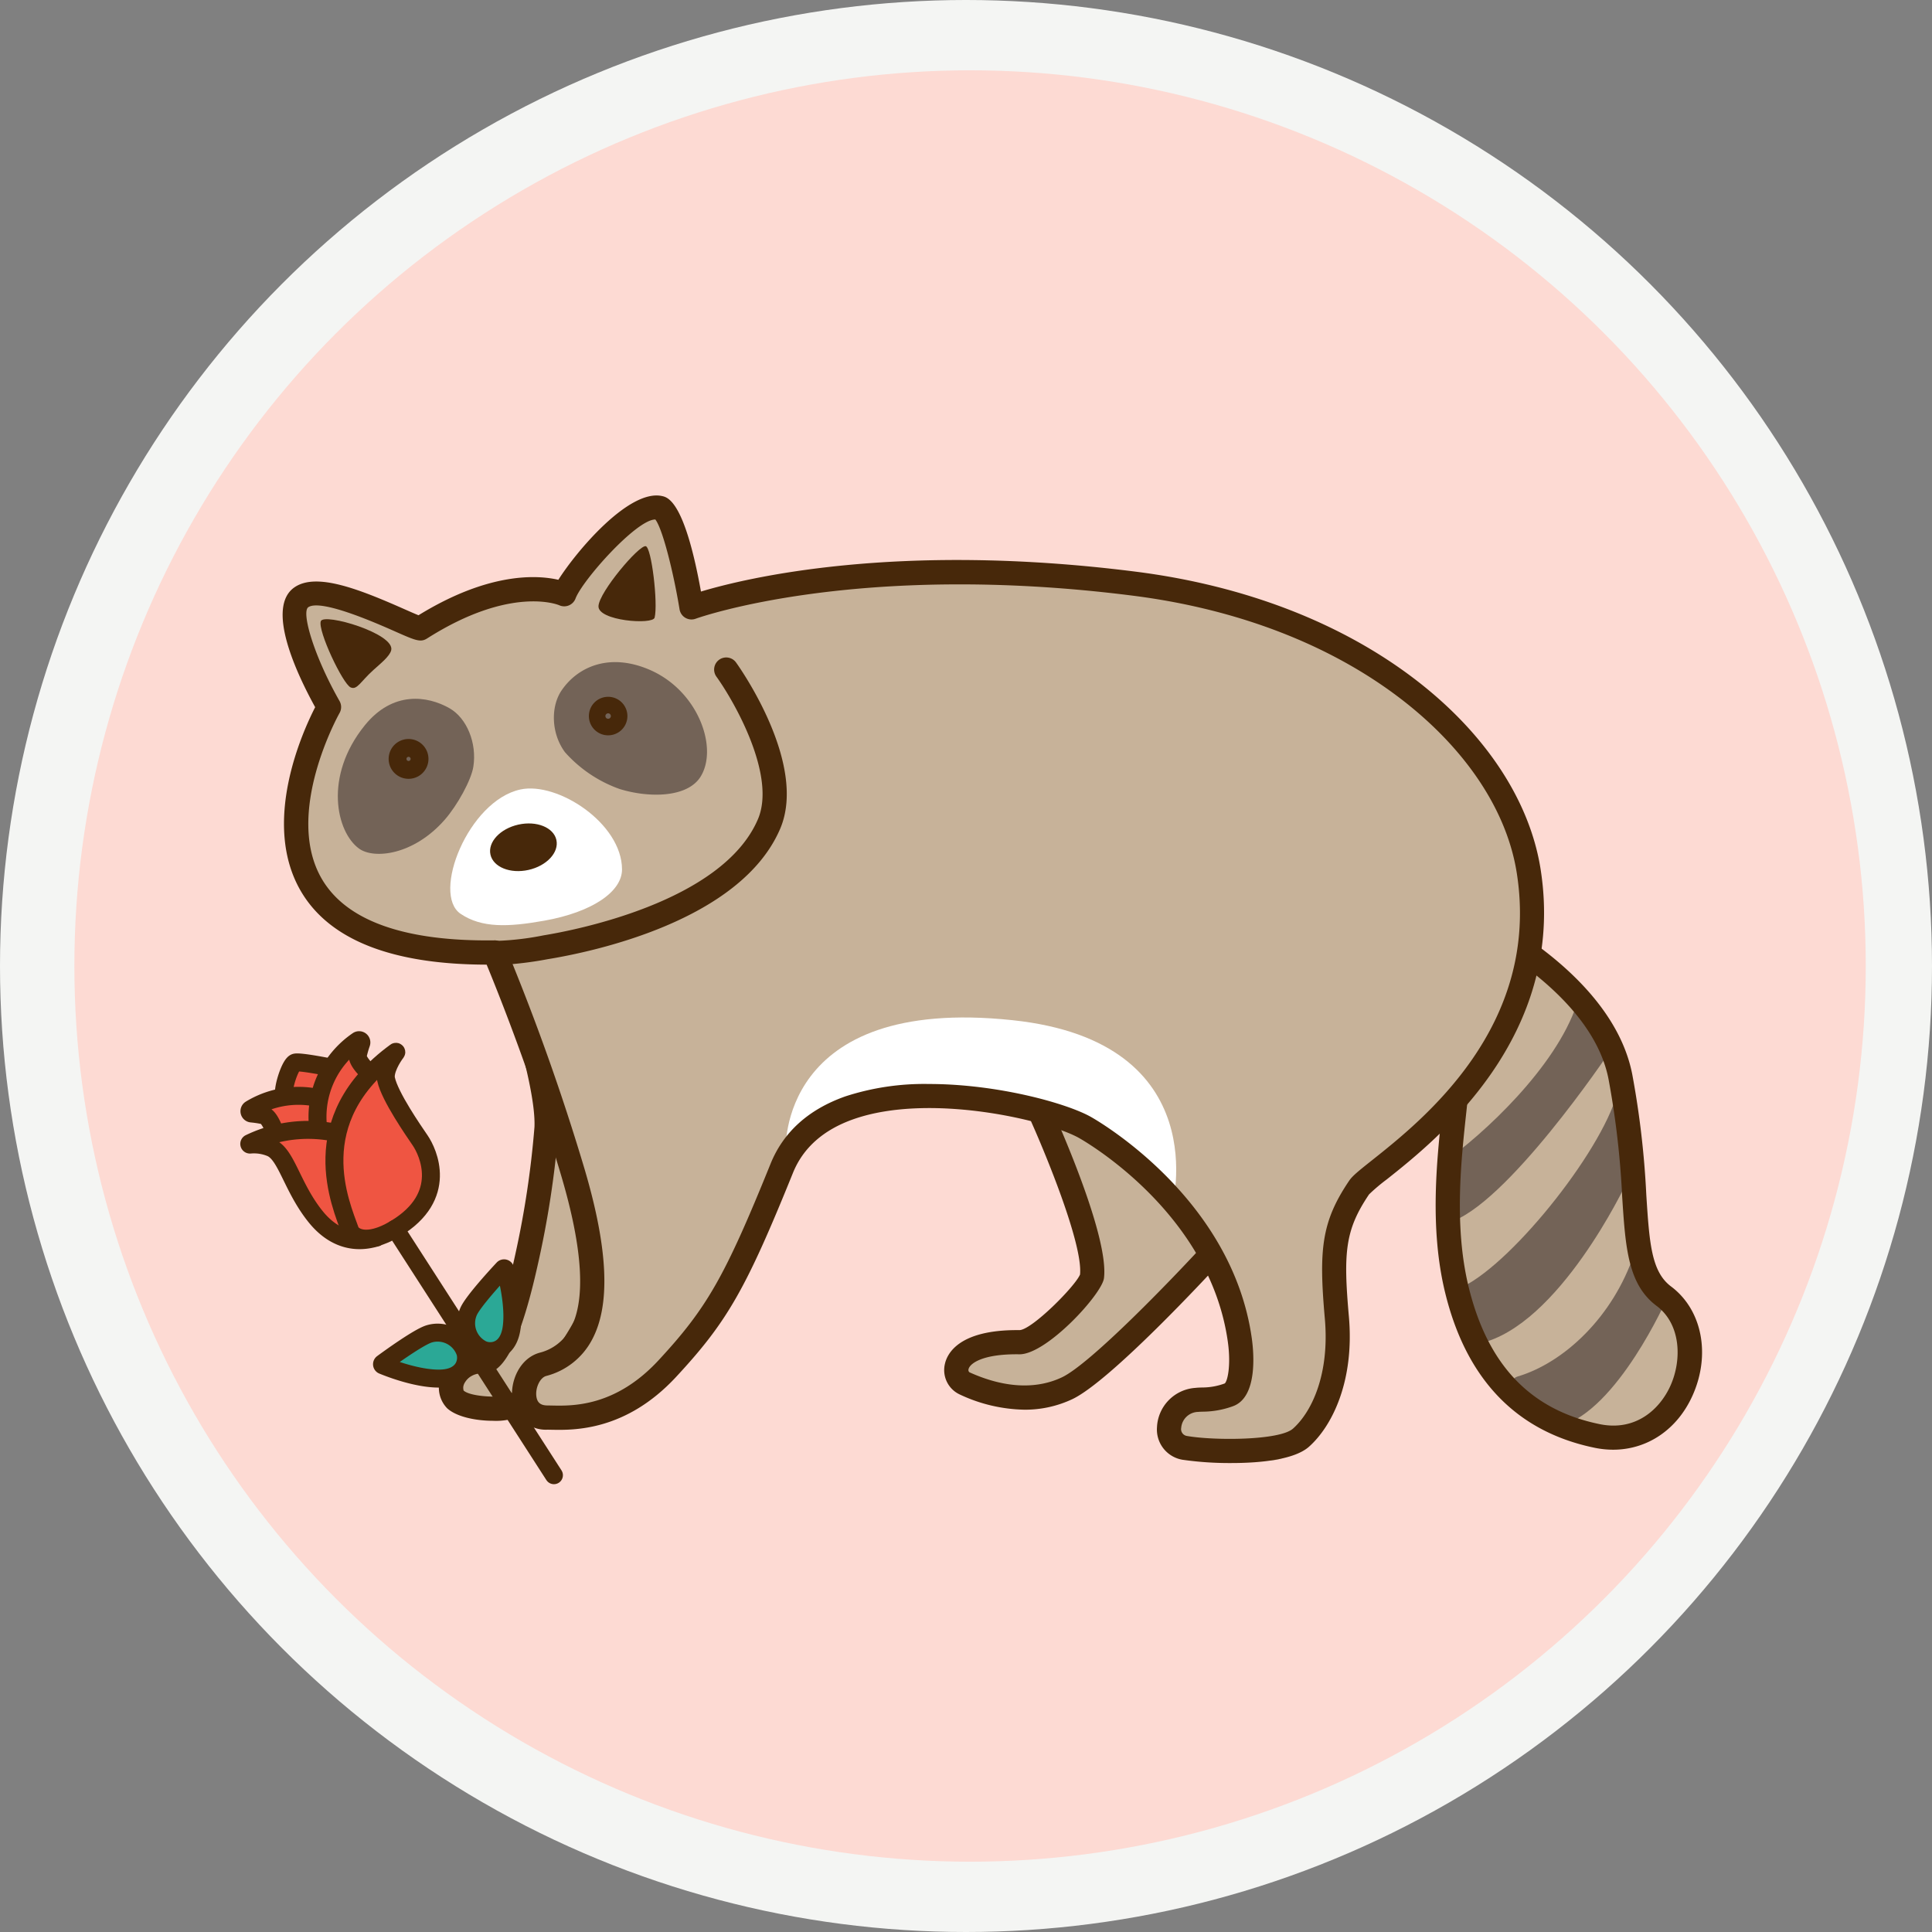 <svg xmlns="http://www.w3.org/2000/svg" width="322.58" height="322.58" viewBox="0 0 322.58 322.58"><rect x="0" y="0" width="322.58" height="322.58" fill="#808080" stroke="none"/><g transform="translate(-683.568 -734)"><circle cx="161.29" cy="161.29" r="161.29" transform="translate(683.568 734)" fill="#f4f5f3"/><circle cx="149.551" cy="149.551" r="149.551" transform="translate(695.986 745.739)" fill="#fddad3"/><path d="M945.334,870.831l7.9,31.707-8.762,38.08-5.664,5.353-.4,4.145,9.188.7,20.112-28.583-.146-14.911-5.135-22-2.343-10.526Z" transform="translate(-177.843 18.926)" fill="#c7b299"/><path d="M943.743,952.3c-2.857,0-6.088-.644-7.669-2.087a4.92,4.92,0,0,1-.936-5.482,7.069,7.069,0,0,1,6.776-4.347c.892-.6,3.106-4.6,5.563-16a156.6,156.6,0,0,0,3.172-21.131c.337-7.868-6.895-28.194-6.968-28.4a2.02,2.02,0,1,1,3.8-1.359c.31.864,7.57,21.282,7.2,29.931a161.156,161.156,0,0,1-3.525,23.021c-3.545,15.829-6.585,17.972-9.092,17.972h-.017a3.145,3.145,0,0,0-3.016,1.489,1.663,1.663,0,0,0-.21,1.346c1.178,1.071,6.4,1.271,7.6.685,13.23-7.831,19.081-33.041,18.9-38.066a2.019,2.019,0,0,1,4.036-.146c.214,5.889-5.761,32.741-20.9,41.7A10.312,10.312,0,0,1,943.743,952.3Z" transform="translate(-177.843 18.926)" fill="#47280a"/><path d="M1037.126,901.2l5.951,26.365-9.41,10.833-12.036,2.954.109,4.815,14.909,2.255,26.938-23.843L1053.3,911.461Z" transform="translate(-177.843 18.926)" fill="#c7b299"/><path d="M1105.474,873.39s22.626.652,25.915,21.816c4.653,29.954,2.49,29.882,7.826,36.285s4.269,27.392-9.6,24.546-19.643-8.142-25.335-27.352,2.548-35.9-2.433-38.039S1105.474,873.39,1105.474,873.39Z" transform="translate(-177.843 18.926)" fill="#c7b299"/><path d="M1124.659,882.8c-3.507,10.5-15.6,21.707-22.073,26.243-2.812,1.97.6,10.184.6,10.184,9.575-2.591,26.936-28.477,26.936-28.477S1126.308,877.862,1124.659,882.8Z" transform="translate(-177.843 18.926)" fill="#736357"/><path d="M1134.262,924.421c-3.507,10.5-11.7,18.188-19.468,20.486-3.292.974,2.843,9.44,7.1,8.287,9.575-2.592,17.832-21.289,17.832-21.289Z" transform="translate(-177.843 18.926)" fill="#736357"/><path d="M1131.127,898.621c-3.507,10.5-19.2,29.6-26.974,31.893,0,0-.034,9.824,4.275,8.877,13.276-2.918,24.449-26.618,24.449-26.618S1132.776,893.683,1131.127,898.621Z" transform="translate(-177.843 18.926)" fill="#736357"/><path d="M1130.748,957.127a15.166,15.166,0,0,1-3.054-.315c-13.088-2.685-21.508-11.448-25.026-26.045-2.586-10.731-1.353-22.093-.452-30.39.483-4.451,1.145-10.549.207-11.458a4.47,4.47,0,0,1-2.38-2.555c-2.087-5.244,2.781-17.01,3.778-19.315l.813-1.88,1.869.839c.979.441,24.024,10.981,27.441,28.447a148.845,148.845,0,0,1,2.344,20.092c.515,8.012.826,12.849,4.137,15.327,5.186,3.882,6.657,11.374,3.58,18.219C1141.44,953.8,1136.427,957.127,1130.748,957.127Zm-24.026-86.5c-1.971,5.068-3.878,11.855-2.926,14.247.12.3.224.346.257.361,3.7,1.584,3.094,7.153,2.179,15.582-.869,8-2.058,18.96.363,29.007,3.162,13.124,10.33,20.659,21.911,23.035,6.028,1.239,10.056-2.505,11.814-6.418,1.939-4.311,1.765-10.274-2.316-13.329-4.8-3.594-5.2-9.764-5.747-18.3a145.135,145.135,0,0,0-2.278-19.575C1127.486,882.483,1112.124,873.443,1106.722,870.623Z" transform="translate(-177.843 18.926)" fill="#47280a"/><path d="M955.466,814.584c1.067-2.846,13.355-14.69,15.472-14.244,2.551.537,4.625,14.754,4.625,14.754s18.365-7.72,65.691-3.593c39.847,3.476,52.2,16.838,60.538,23.131,7.5,5.662,12.539,11.476,15.384,24.994s-8.547,39.48-29.707,53.723c-3.365,2.264-6.4,14.229-3.558,24.9s-4.294,16.905-7.5,19.751-13.863-1.651-17.776-2.363.3-6.2,1.367-6.554,2.865-.131,5.711-.842.864-4.588,2.382-7.6c3.333-6.619-13.967-29.532-20.726-34.156s-47.06-18.392-56.31,3.664-9.762,19.871-17.927,32.333c-6.759,10.316-18,9.644-21.2,9.288-2.828-.314-4.419-5.37-1-7.274,4.372-2.436,6.693-3.042,7.4-4.821,1.308-3.269,1.423-8.182-2.134-28.815a120.434,120.434,0,0,0-12.516-36.091c-50.335-.438-28.216-41.638-28.216-41.638s-6.327-16.165-3.7-18.354c2.287-1.905,18.287,5.644,19,5.192C946.129,810.207,955.466,814.584,955.466,814.584Z" transform="translate(-177.843 18.926)" fill="#c7b299"/><path d="M936.476,833.333c2.878,1.643,4.595,5.821,3.965,9.775-.35,2.2-2.637,6.391-4.776,8.836-5.164,5.9-11.8,6.639-14.313,4.812-3.772-2.747-5.948-12.048.984-20.595C927.019,830.387,932.809,831.24,936.476,833.333Z" transform="translate(-177.843 18.926)" fill="#736357"/><path d="M955.17,830.363c-1.824,2.692-1.756,7.169.583,10.317a22.1,22.1,0,0,0,9.091,6.122c4.8,1.5,11.3,1.515,13.53-2.032,3.021-4.817-.4-14.442-8.6-17.909C963.072,824.023,957.823,826.45,955.17,830.363Z" transform="translate(-177.843 18.926)" fill="#736357"/><path d="M1032.459,950.446a26.335,26.335,0,0,1-10.862-2.57,4.484,4.484,0,0,1-2.416-5.08c.381-1.709,2.318-5.638,12.02-5.638.147,0,.3,0,.448,0,2.07-.077,9.261-7.28,10.093-9.285.5-5.147-6-20.8-8.571-26.438l3.675-1.675c1,2.2,9.758,21.667,8.893,28.721-.327,2.666-9.545,12.716-14.1,12.716h-.037c-6.237-.092-8.269,1.581-8.475,2.469a.5.5,0,0,0,.144.53c5.755,2.616,11.1,2.907,15.452.842,4.811-2.283,18.507-16.532,23.379-21.83l2.973,2.734c-1.847,2.009-18.231,19.713-24.62,22.745A18.476,18.476,0,0,1,1032.459,950.446Zm9.308-22.634Z" transform="translate(-177.843 18.926)" fill="#47280a"/><path d="M944.7,876.2c-1.342,0-1.645-.254-1.984-.539a2.02,2.02,0,0,1,1.8-3.5,47.427,47.427,0,0,0,7.637-.912c4.933-.8,29.849-5.5,35.8-19.375,3.129-7.29-3.937-19.67-6.925-23.825a2.02,2.02,0,0,1,3.279-2.361c.493.685,12.028,16.9,7.359,27.78-6.618,15.418-31.424,20.56-38.869,21.769A58.917,58.917,0,0,1,944.7,876.2Zm.611-3.634h0Zm0,0Zm0,0h0Zm0,0Zm0,0Z" transform="translate(-177.843 18.926)" fill="#47280a"/><path d="M992.6,907.217s15.123-11.706,25.518-8.971,26.053,3.411,29.253,8.237c.775,1.167,9.713,10.2,9.713,10.2s7.574-27.654-26.61-31.271C991.13,881.246,992.6,907.217,992.6,907.217Z" transform="translate(-177.843 18.926)" fill="#fff"/><path d="M1067.016,959.353a55.244,55.244,0,0,1-8.18-.55,5.118,5.118,0,0,1-4.247-5.43,6.894,6.894,0,0,1,6.417-6.569c.372-.044.726-.054,1.1-.064a10.943,10.943,0,0,0,3.793-.676c.459-.347,1.071-2.971.527-6.9-3-21.652-23.992-33.6-24.884-34.1-5.217-2.914-24.864-7.613-37.632-3.119-5.01,1.765-8.409,4.778-10.1,8.958-7.87,19.447-10.968,24.858-19.5,34.056-8.423,9.084-17.1,8.91-20.809,8.838-.258-.005-.494-.01-.707-.011a5.614,5.614,0,0,1-5.838-5c-.413-3.045,1.2-6.91,4.535-7.848a8.039,8.039,0,0,0,5.141-3.966c2.614-4.732,2.11-13.325-1.5-25.542-4.918-16.653-10.729-31.089-12.468-35.293-15.8-.027-26.221-4.131-30.982-12.209-6.716-11.4.245-26.676,2.352-30.776-3.088-5.6-8.353-16.752-3.394-20.057,3.662-2.442,10.737.349,18.281,3.684.846.374,1.773.784,2.367,1.021,11.822-7.279,19.918-6.714,23.35-5.92,2.964-4.69,11.768-15.2,17.317-13.982.956.212,3.774.839,6.495,15.945,7.481-2.249,32.734-8.38,72.6-3.319,18.3,2.324,34.525,8.618,46.924,18.2,11.541,8.922,18.881,20.1,20.668,31.482,4.385,27.923-17.442,45.245-25.66,51.767a31.182,31.182,0,0,0-2.977,2.515c-4.008,5.934-4.323,9.679-3.376,20.391.956,10.821-2.813,18.329-6.658,21.748C1077.568,958.769,1071.952,959.353,1067.016,959.353Zm-50.5-63.288c11.38,0,22.9,3.186,27,5.473.964.539,23.644,13.452,26.915,37.073.315,2.271,1.015,9.794-3.193,11.266a15,15,0,0,1-5.017.9c-.271.008-.514.011-.739.038a2.9,2.9,0,0,0-2.851,2.673,1.152,1.152,0,0,0,.909,1.336c4.621.813,15.526.766,17.756-1.216,3.111-2.765,6.142-9.045,5.318-18.373-1.014-11.469-.586-16.141,4.061-23.018.541-.8,1.558-1.623,3.806-3.408,8.438-6.7,28.2-22.38,24.18-47.975-1.627-10.357-8.427-20.625-19.148-28.913-11.83-9.143-27.377-15.157-44.963-17.39-46-5.842-72.717,3.753-72.983,3.849a2.019,2.019,0,0,1-2.693-1.568c-1.012-6.183-2.84-13.475-4.045-15h-.006c-3.165,0-12.186,10.175-13.315,13.188a2.02,2.02,0,0,1-2.737,1.125c-.16-.069-8.065-3.333-22.043,5.546-1.114.709-1.945.342-5.428-1.2-3.04-1.343-12.286-5.432-14.408-4.017-1.216.81.95,8.2,5.211,15.673a2.025,2.025,0,0,1,0,2c-.094.165-9.4,16.786-2.923,27.757,4.111,6.961,13.815,10.4,28.812,10.2h.025a2.019,2.019,0,0,1,1.857,1.225,379.15,379.15,0,0,1,13.144,36.972c3.979,13.478,4.359,22.846,1.158,28.638a12.052,12.052,0,0,1-7.582,5.9c-1.016.285-1.821,1.977-1.626,3.415.141,1.037.712,1.5,1.853,1.506.231,0,.489.006.77.012,3.44.072,10.575.211,17.766-7.546,8.1-8.741,11.077-13.956,18.714-32.824,2.145-5.3,6.351-9.087,12.5-11.253A42.561,42.561,0,0,1,1016.515,896.065Z" transform="translate(-177.843 18.926)" fill="#47280a"/><path d="M914.974,818.793c-.547,1.568,3.671,10.472,4.984,11.055,1.082.481,1.623-.948,3.812-2.918,1.246-1.122,2.69-2.271,2.954-3.264C927.467,820.88,915.474,817.36,914.974,818.793Z" transform="translate(-177.843 18.926)" fill="#47280a"/><path d="M969.208,806.265c-1.169-.13-7.73,7.63-7.87,10-.145,2.48,9.066,3.165,9.374,1.933C971.3,815.86,970.193,806.374,969.208,806.265Z" transform="translate(-177.843 18.926)" fill="#47280a"/><path d="M929.627,845.11a3.324,3.324,0,1,1,1.995-.666h0A3.311,3.311,0,0,1,929.627,845.11Zm.891-2.134h0Zm-1.1-1.467a.347.347,0,0,0-.068.485.346.346,0,0,0,.484.068h0Zm.208-.07a.343.343,0,0,0-.207.069l.416.553a.346.346,0,0,0,.068-.484A.345.345,0,0,0,929.622,841.439Z" transform="translate(-177.843 18.926)" fill="#47280a"/><path d="M962.957,837.849a3.216,3.216,0,1,1,1.927-.646A3.219,3.219,0,0,1,962.957,837.849Zm-.458-3.281a.455.455,0,1,0,.814-.21.461.461,0,0,0-.3-.177.45.45,0,0,0-.338.087.463.463,0,0,0-.177.3Z" transform="translate(-177.843 18.926)" fill="#47280a"/><path d="M938.322,867.655c3.536,2.375,7.91,2.224,14,1.137,7.945-1.418,12.971-4.829,12.946-8.585-.051-7.688-10.768-14.647-16.957-13.318C939.6,848.761,933.423,864.364,938.322,867.655Z" transform="translate(-177.843 18.926)" fill="#fff"/><ellipse cx="5.639" cy="3.877" rx="5.639" ry="3.877" transform="translate(764.615 872.908) rotate(-12.558)" fill="#47280a"/><path d="M941.914,940.38c1.327.648,4.407.538,4.943-3.768.459-3.675-.737-8.325-1.1-9.608a.187.187,0,0,0-.324-.1c-1,1.069-5,5.413-5.772,7.122A4.889,4.889,0,0,0,941.914,940.38Z" transform="translate(-177.843 18.926)" fill="#2ba896" stroke="#47280a" stroke-miterlimit="10" stroke-width="3"/><path d="M939.073,940.786c.487,1.394.017,4.44-4.322,4.467-3.7.024-8.182-1.71-9.414-2.218a.186.186,0,0,1-.061-.333c1.178-.865,5.962-4.329,7.749-4.9A4.89,4.89,0,0,1,939.073,940.786Z" transform="translate(-177.843 18.926)" fill="#2ba896" stroke="#47280a" stroke-miterlimit="10" stroke-width="3"/><g transform="translate(-177.843 18.926)"><path d="M916.258,893.237s-4.628-.923-5.51-.756-2.263,4.567-1.865,5.507a34.6,34.6,0,0,0,2.341,3.634l7.795-4.1Z" fill="#ef5542" stroke="#47280a" stroke-miterlimit="10" stroke-width="3"/><path d="M903.4,900.987a.379.379,0,0,1-.159-.7,15.41,15.41,0,0,1,15.926-.053c9.392,5.3-11.121,6.314-11.121,6.314s-1.149-4.94-2.608-5.255A18.349,18.349,0,0,0,903.4,900.987Z" fill="#ef5542" stroke="#47280a" stroke-miterlimit="10" stroke-width="3"/><path d="M921.727,889.252a.379.379,0,0,0-.573-.435,15.409,15.409,0,0,0-6.632,14.48c.941,10.742,10.346-7.516,10.346-7.516s-4.023-3.088-3.707-4.548A18.4,18.4,0,0,1,921.727,889.252Z" fill="#ef5542" stroke="#47280a" stroke-miterlimit="10" stroke-width="3"/><path d="M903.1,905.959a22.423,22.423,0,0,1,16.073-1.322.121.121,0,0,1,.08.08l5.039,16.561c.02.067.025.427-.044.441-.9.185-5.8,2-10.252-3.642-3.885-4.919-4.766-10.314-7.393-11.382a7.376,7.376,0,0,0-3.432-.515A.117.117,0,0,1,903.1,905.959Z" fill="#ef5542" stroke="#47280a" stroke-miterlimit="10" stroke-width="3"/><path d="M927.484,890.7c.054-.039.126.028.086.081-.653.848-2.011,3.042-1.7,4.489.611,2.883,4.636,8.662,5.711,10.241,1.273,1.871,4.859,9.307-4.186,14.731-4.887,2.93-7.188,1.267-7.534.279C918.368,916.268,911.86,902.107,927.484,890.7Z" fill="#ef5542" stroke="#47280a" stroke-miterlimit="10" stroke-width="3"/><line x2="26.508" y2="41.148" transform="translate(927.391 920.237)" fill="#ef5542" stroke="#47280a" stroke-linecap="round" stroke-miterlimit="10" stroke-width="3"/></g></g></svg>